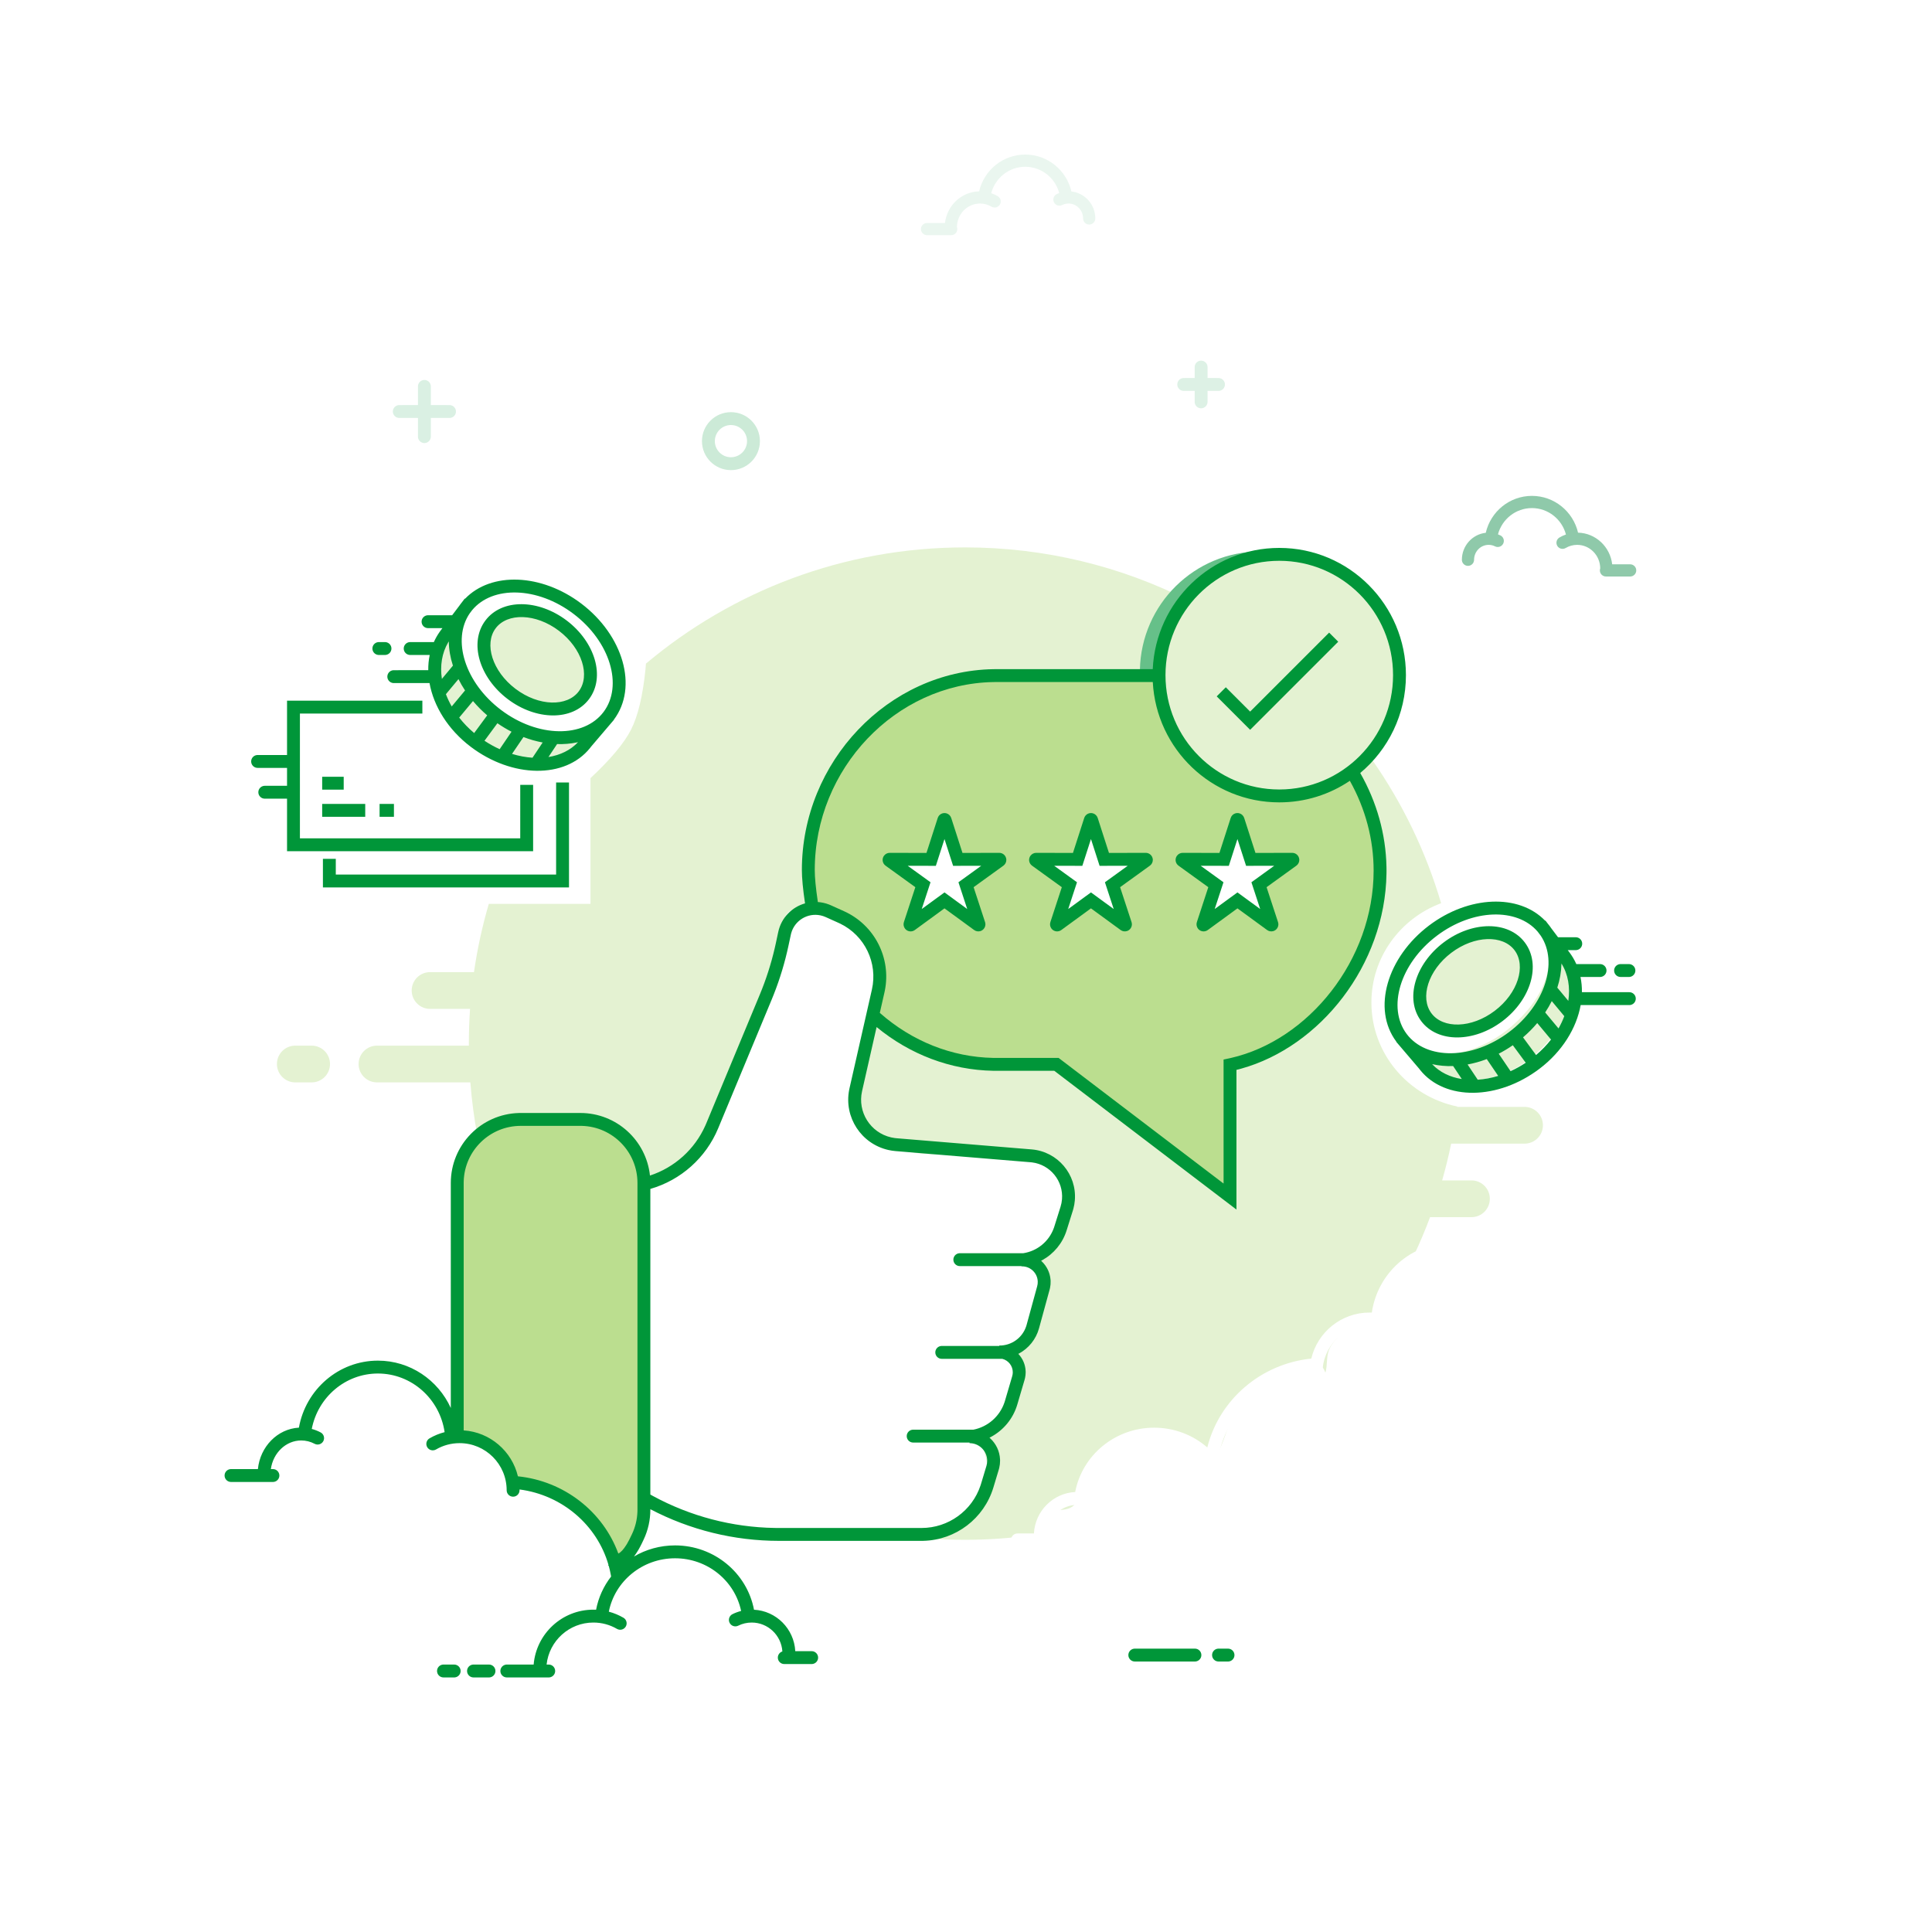 <svg width="300" height="300" viewBox="0 0 300 300" fill="none" xmlns="http://www.w3.org/2000/svg">
<path d="M300 0H0V300H300V0Z" fill="white"/>
<path fill-rule="evenodd" clip-rule="evenodd" d="M149.854 85C162.349 85 174.149 87.974 184.586 93.254C182.477 96.316 181.244 100.026 181.244 104.024C181.244 114.531 189.761 123.049 200.268 123.049C205.22 123.049 209.731 121.157 213.115 118.056C217.783 124.754 221.414 132.229 223.775 140.248C217.446 142.615 212.951 148.627 212.951 155.671C212.951 163.616 218.671 170.25 226.288 171.819L226.28 171.878L236.732 171.878C238.308 171.878 239.585 173.156 239.585 174.732C239.585 176.308 238.308 177.585 236.732 177.585L225.335 177.586C224.94 179.515 224.473 181.418 223.936 183.292L228.488 183.293C230.064 183.293 231.341 184.57 231.341 186.146C231.341 187.722 230.064 189 228.488 189L222.057 189.001C221.315 190.989 220.493 192.938 219.595 194.843C218.875 196.371 216.847 197.412 216.032 198.882C215.159 200.456 215.494 202.456 214.517 203.961C214.068 204.652 212.864 204.03 212.105 204.278C210.575 204.777 209.235 205.793 208.205 207.087C207.663 207.769 206.721 208.61 206.322 209.73C205.951 210.773 206.115 212.084 205.832 213.072C205.755 213.341 205.656 212.229 204.879 212.019C203.808 211.729 201.962 212.267 201.753 212.489C200.945 213.342 199.604 213.149 198.668 213.654C196.378 214.889 194.302 216.315 192.299 218.441C191.582 219.202 191.072 220.548 190.578 221.948L190.332 222.651C189.756 224.289 189.161 225.882 188.245 226.589C187.371 227.263 187.075 225.701 186.149 225.416C183.279 224.533 179.592 222.05 176.534 223.457C174.619 224.337 171.095 225.604 169.12 228.035C167.875 229.568 168.206 232.113 166.917 233.584C165.755 234.91 163.9 234.128 162.69 234.999C161.662 235.739 161.285 238.222 160.214 238.376C156.896 238.856 153.445 239.098 149.854 239.098C147.935 239.098 146.034 239.027 144.151 238.89C141.558 238.7 143.782 237.99 146.237 237.234L146.924 237.023C148.239 236.616 149.498 236.21 150 235.876C152.345 234.316 152.813 230.822 153.423 229.16C153.651 228.536 153.221 226.483 152.131 223C154.651 221.278 156.055 219.866 156.342 218.764C156.705 217.37 157.2 215.435 157.825 212.96C157.979 212.35 157.324 211.274 155.862 209.73C158.053 208.372 159.255 207.27 159.467 206.422C159.505 206.269 159.545 206.109 159.587 205.942L159.718 205.419C159.763 205.237 159.81 205.048 159.859 204.851L160.012 204.239C160.381 202.759 160.839 200.918 161.387 198.716C161.487 198.312 160.909 197.401 159.651 195.984L159.467 195.778L162.69 193.471C165.499 188.124 166.501 184.748 165.694 183.343C164.125 180.611 157.862 179.452 153.423 179.159C148.984 178.865 146.916 179.452 143.324 179.159C141.518 179.011 139.8 178.535 138.169 177.728C134.597 176.245 132.811 174.219 132.811 171.65C132.811 169.081 133.736 163.492 135.585 154.881C136.789 148.529 134.448 144.236 128.565 142C121.845 139.447 121.472 142.51 121.676 144.793L121.696 144.995C121.762 145.628 121.861 146.182 121.861 146.512C121.861 147.292 120.841 150.246 119.762 153.226L119.502 153.941C119.068 155.129 118.637 156.294 118.271 157.299L118.059 157.881C117.72 158.816 117.457 159.563 117.332 159.984C116.922 161.361 114.709 166.779 110.693 176.241C108.783 178.426 107.245 180.005 106.078 180.975C104.912 181.946 103.112 182.924 100.677 183.909C100.526 183.455 99.526 181.125 97.677 176.921C96.121 173.383 90.459 173.434 84.174 173.662L83.46 173.689C83.341 173.693 83.221 173.698 83.102 173.702L82.341 173.73C80.944 173.781 79.532 173.824 78.144 173.824C77.488 173.824 74.276 177.123 74.153 176.476C73.632 173.725 73.257 170.921 73.037 168.074L58.537 168.073C56.961 168.073 55.683 166.796 55.683 165.22C55.683 163.643 56.961 162.366 58.537 162.366L72.805 162.366C72.805 162.26 72.805 162.155 72.805 162.049C72.805 160.237 72.867 158.439 72.99 156.658L66.781 156.659C65.204 156.659 63.927 155.381 63.927 153.805C63.927 152.229 65.204 150.951 66.781 150.951L73.598 150.951C74.12 147.331 74.894 143.792 75.902 140.353L91.691 140.354V120.826C94.831 117.898 96.934 115.381 98 113.273C99.066 111.166 99.809 108.057 100.23 103.946L100.3 103.047C113.696 91.784 130.983 85 149.854 85ZM48.39 162.366C49.966 162.366 51.244 163.643 51.244 165.22C51.244 166.796 49.966 168.073 48.39 168.073H45.854C44.278 168.073 43 166.796 43 165.22C43 163.643 44.278 162.366 45.854 162.366H48.39ZM146.531 127.231C146.478 127.214 146.422 127.243 146.405 127.296L144.38 133.582L137.775 133.565C137.743 133.565 137.713 133.58 137.694 133.607C137.662 133.651 137.672 133.714 137.717 133.746L143.07 137.615L141.013 143.891C141.003 143.921 141.008 143.955 141.027 143.981C141.06 144.025 141.122 144.035 141.167 144.003L146.5 140.107L151.833 144.003C151.859 144.022 151.893 144.027 151.923 144.017C151.976 144 152.004 143.943 151.987 143.891L149.93 137.615L155.283 133.746C155.309 133.727 155.325 133.697 155.325 133.665C155.325 133.61 155.28 133.565 155.225 133.565L148.62 133.582L146.595 127.296C146.585 127.265 146.561 127.241 146.531 127.231ZM169.531 127.231C169.478 127.214 169.422 127.243 169.405 127.296L167.38 133.582L160.775 133.565C160.743 133.565 160.713 133.58 160.694 133.607C160.662 133.651 160.672 133.714 160.717 133.746L166.07 137.615L164.013 143.891C164.003 143.921 164.008 143.955 164.027 143.981C164.06 144.025 164.122 144.035 164.167 144.003L169.5 140.107L174.833 144.003C174.859 144.022 174.893 144.027 174.923 144.017C174.976 144 175.004 143.943 174.987 143.891L172.93 137.615L178.283 133.746C178.309 133.727 178.325 133.697 178.325 133.665C178.325 133.61 178.28 133.565 178.225 133.565L171.62 133.582L169.595 127.296C169.585 127.265 169.561 127.241 169.531 127.231ZM192.531 127.231C192.478 127.214 192.422 127.243 192.405 127.296L190.38 133.582L183.775 133.565C183.743 133.565 183.713 133.58 183.694 133.607C183.662 133.651 183.672 133.714 183.717 133.746L189.07 137.615L187.013 143.891C187.003 143.921 187.008 143.955 187.027 143.981C187.06 144.025 187.122 144.035 187.167 144.003L192.5 140.107L197.833 144.003C197.859 144.022 197.893 144.027 197.923 144.017C197.976 144 198.004 143.943 197.987 143.891L195.93 137.615L201.283 133.746C201.309 133.727 201.325 133.697 201.325 133.665C201.325 133.61 201.28 133.565 201.225 133.565L194.62 133.582L192.595 127.296C192.585 127.265 192.561 127.241 192.531 127.231Z" fill="#E4F2D2"/>
<path d="M198.644 123.592C208.955 123.592 217.313 115.195 217.313 104.836C217.313 94.477 208.955 86.08 198.644 86.08C188.333 86.08 179.975 94.477 179.975 104.836C179.975 115.195 188.333 123.592 198.644 123.592Z" fill="#E4F2D2"/>
<path fill-rule="evenodd" clip-rule="evenodd" d="M70.5 214.5C70.5 207.762 71 197.476 71 184C71 178.747 74.25 174 79.891 174H89.463C95.104 174 99.677 179.179 99.677 184.432V233.054V233.328C99.677 234.773 99.331 236.142 98.712 237.369C98.442 237.906 97.882 241.842 97.138 242.5C96.454 243.106 92.851 239.97 92 236C89.514 233.769 84.915 231.866 80 229.5C78.86 226.417 79.552 226.184 76.728 225.151C74.969 224.508 73.671 223 71.5 223C71.142 223 70.5 217.249 70.5 214.5Z" fill="#BBDE8F"/>
<path fill-rule="evenodd" clip-rule="evenodd" d="M180 104.907C180 104.946 180 104.986 180 105.025C180 115.532 188.518 124.05 199.024 124.05C203.228 124.05 207.113 122.686 210.262 120.378C212.817 124.798 214.296 129.87 214.296 135.182C214.296 150.597 202.789 162.646 191.343 165.259L190.996 165.336V185.803L164.046 165.277H154.731C147.43 165.277 140.754 162.391 135.632 157.74C136.734 152.818 136.51 149.112 134.96 146.623C133.41 144.134 130.621 142.473 126.593 141.64C125.83 138.986 125.515 137.938 125.515 135.092C125.515 118.994 138.336 105.185 154.248 104.91L154.731 104.906L180 104.907ZM146.531 127.232C146.478 127.215 146.422 127.244 146.405 127.296L144.423 133.446L138.154 133.43C138.122 133.43 138.092 133.446 138.073 133.472C138.052 133.501 138.049 133.537 138.061 133.568L137.775 133.566C137.743 133.566 137.713 133.581 137.694 133.607C137.662 133.652 137.672 133.715 137.717 133.747L143.07 137.615L141.013 143.891C141.003 143.922 141.008 143.956 141.027 143.982C141.06 144.026 141.122 144.036 141.167 144.003L146.5 140.108L151.833 144.003C151.859 144.022 151.893 144.028 151.923 144.018C151.976 144 152.005 143.944 151.987 143.891L151.901 143.627C151.916 143.629 151.931 143.628 151.946 143.623C151.985 143.61 152.011 143.575 152.014 143.536L152.01 143.497L150.053 137.526L155.283 133.747C155.301 133.734 155.314 133.717 155.32 133.697L155.325 133.666C155.325 133.61 155.28 133.566 155.225 133.566L155.254 133.573C155.26 133.559 155.263 133.545 155.263 133.53C155.263 133.489 155.238 133.453 155.202 133.438L155.163 133.43L148.727 133.447L146.754 127.321C146.744 127.29 146.72 127.266 146.689 127.256C146.652 127.244 146.613 127.255 146.587 127.281C146.577 127.258 146.556 127.24 146.531 127.232ZM169.531 127.232C169.495 127.22 169.457 127.23 169.431 127.254C169.399 127.243 169.358 127.257 169.332 127.286L169.313 127.321L167.34 133.447L160.904 133.43C160.872 133.43 160.841 133.446 160.823 133.472C160.802 133.5 160.799 133.536 160.81 133.567L160.775 133.566C160.743 133.566 160.713 133.581 160.694 133.607C160.662 133.652 160.672 133.715 160.717 133.747L166 137.565L164.057 143.497C164.047 143.527 164.052 143.561 164.071 143.587C164.08 143.599 164.091 143.608 164.103 143.615L164.013 143.891C164.003 143.922 164.008 143.956 164.027 143.982C164.06 144.026 164.122 144.036 164.167 144.003L169.5 140.108L174.833 144.003C174.859 144.022 174.893 144.028 174.923 144.018C174.976 144 175.005 143.944 174.987 143.891L172.93 137.615L178.283 133.747C178.31 133.728 178.325 133.698 178.325 133.666C178.325 133.61 178.28 133.566 178.225 133.566L178.005 133.567C178.01 133.556 178.013 133.543 178.013 133.53C178.012 133.489 177.987 133.453 177.951 133.438L177.912 133.43L171.576 133.446L169.595 127.296C169.589 127.276 169.576 127.258 169.559 127.246L169.531 127.232ZM192.531 127.232C192.478 127.215 192.422 127.244 192.405 127.296L192.324 127.544L192.253 127.321C192.243 127.29 192.219 127.266 192.188 127.256C192.149 127.243 192.107 127.257 192.082 127.286L192.062 127.321L190.089 133.447L183.653 133.43C183.621 133.43 183.591 133.446 183.572 133.472C183.548 133.505 183.547 133.549 183.568 133.582L183.594 133.611L183.675 133.671C183.677 133.7 183.691 133.728 183.717 133.747L188.797 137.419L186.806 143.497C186.796 143.527 186.802 143.561 186.821 143.587C186.845 143.62 186.886 143.634 186.924 143.625L186.96 143.609L187.15 143.469L187.013 143.891C187.006 143.912 187.006 143.934 187.013 143.953L187.027 143.982C187.06 144.026 187.122 144.036 187.167 144.003L192.5 140.108L197.833 144.003C197.859 144.022 197.893 144.028 197.923 144.018C197.976 144 198.005 143.944 197.987 143.891L195.93 137.615L201.283 133.747C201.31 133.728 201.325 133.698 201.325 133.666C201.325 133.61 201.28 133.566 201.225 133.566L200.755 133.567C200.759 133.556 200.762 133.543 200.762 133.53C200.762 133.489 200.737 133.453 200.701 133.438L200.662 133.43L194.576 133.445L192.595 127.296C192.589 127.276 192.576 127.258 192.559 127.246L192.531 127.232Z" fill="#BBDE8F"/>
<path d="M145.611 127.013C145.798 126.435 146.418 126.117 146.996 126.303C147.333 126.412 147.597 126.676 147.706 127.013L149.454 132.443L155.16 132.429C155.727 132.428 156.195 132.856 156.256 133.407L156.263 133.526C156.264 133.88 156.094 134.213 155.807 134.421L151.182 137.762L152.96 143.184C153.136 143.723 152.874 144.3 152.369 144.529L152.257 144.572C151.921 144.682 151.552 144.624 151.266 144.415L146.658 141.05L142.051 144.415C141.596 144.748 140.97 144.679 140.596 144.275L140.514 144.176C140.305 143.89 140.247 143.521 140.357 143.184L142.134 137.762L137.51 134.421C137.053 134.09 136.924 133.474 137.193 132.993L137.262 132.885C137.47 132.598 137.803 132.428 138.157 132.429L143.862 132.443L145.611 127.013ZM191.103 127.013C191.289 126.435 191.909 126.117 192.487 126.303C192.824 126.412 193.089 126.676 193.197 127.013L194.946 132.443L200.652 132.429C201.219 132.428 201.687 132.856 201.748 133.407L201.755 133.526C201.756 133.88 201.586 134.213 201.299 134.421L196.674 137.762L198.451 143.184C198.628 143.723 198.366 144.3 197.861 144.529L197.749 144.572C197.412 144.682 197.043 144.624 196.757 144.415L192.15 141.05L187.543 144.415C187.087 144.748 186.461 144.679 186.087 144.275L186.006 144.176C185.797 143.89 185.739 143.521 185.849 143.184L187.625 137.762L183.001 134.421C182.544 134.09 182.416 133.474 182.685 132.993L182.754 132.885C182.962 132.598 183.294 132.428 183.648 132.429L189.353 132.443L191.103 127.013ZM168.357 127.013C168.544 126.435 169.163 126.117 169.742 126.303C170.079 126.412 170.343 126.676 170.451 127.013L172.2 132.443L177.906 132.429C178.473 132.428 178.941 132.856 179.002 133.407L179.009 133.526C179.01 133.88 178.84 134.213 178.553 134.421L173.928 137.762L175.706 143.184C175.882 143.723 175.62 144.3 175.115 144.529L175.003 144.572C174.666 144.682 174.297 144.624 174.012 144.415L169.404 141.05L164.797 144.415C164.342 144.748 163.716 144.679 163.342 144.275L163.26 144.176C163.051 143.89 162.993 143.521 163.103 143.184L164.879 137.762L160.256 134.421C159.798 134.09 159.67 133.474 159.939 132.993L160.008 132.885C160.216 132.598 160.549 132.428 160.903 132.429L166.608 132.443L168.357 127.013ZM146.658 130.286L145.318 134.447L140.946 134.436L144.49 136.997L143.127 141.152L146.659 138.573L150.189 141.152L148.827 136.997L152.37 134.436L147.999 134.447L146.658 130.286ZM192.15 130.285L190.81 134.447L186.437 134.436L189.981 136.997L188.619 141.152L192.15 138.573L195.68 141.151L194.319 136.997L197.862 134.436L193.491 134.447L192.15 130.285ZM169.404 130.286L168.064 134.447L163.692 134.436L167.235 136.997L165.873 141.152L169.404 138.573L172.935 141.152L171.573 136.997L175.116 134.436L170.745 134.447L169.404 130.286Z" fill="#009639"/>
<path fill-rule="evenodd" clip-rule="evenodd" d="M195.669 85.635C196.169 85.635 196.666 85.655 197.156 85.693C187.669 86.445 180.176 94.323 179.98 104L177.004 104C177.211 93.822 185.488 85.635 195.669 85.635Z" fill="#66C089"/>
<path opacity="0.289" d="M65.9 59C66.413 59 66.835 59.386 66.893 59.883L66.9 60V62.899L69.8 62.9C70.352 62.9 70.8 63.348 70.8 63.9C70.8 64.413 70.414 64.835 69.917 64.893L69.8 64.9L66.9 64.899V67.8C66.9 68.352 66.452 68.8 65.9 68.8C65.387 68.8 64.965 68.414 64.907 67.917L64.9 67.8V64.899L62 64.9C61.448 64.9 61 64.452 61 63.9C61 63.387 61.386 62.965 61.883 62.907L62 62.9L64.9 62.899V60C64.9 59.448 65.348 59 65.9 59Z" fill="#7FCB9C"/>
<path opacity="0.665" d="M186.508 56C187.02 56 187.443 56.386 187.501 56.883L187.508 57V58.699L189.208 58.7C189.76 58.7 190.208 59.148 190.208 59.7C190.208 60.213 189.822 60.636 189.324 60.693L189.208 60.7L187.508 60.699V62.4C187.508 62.952 187.06 63.4 186.508 63.4C185.995 63.4 185.572 63.014 185.514 62.517L185.508 62.4V60.699L183.808 60.7C183.255 60.7 182.808 60.252 182.808 59.7C182.808 59.187 183.194 58.764 183.691 58.707L183.808 58.7L185.508 58.699V57C185.508 56.448 185.955 56 186.508 56Z" fill="#CCEAD8"/>
<path fill-rule="evenodd" clip-rule="evenodd" d="M240.364 146C245.343 151.968 244.821 157.759 238.8 163.371C235.502 166.445 231.971 167.402 229.715 167.687C225.672 168.197 222.434 166.936 220 163.905C226.198 164.357 231.365 162.609 235.502 158.662C239.639 154.714 241.259 150.493 240.364 146Z" fill="#E4F2D2"/>
<path fill-rule="evenodd" clip-rule="evenodd" d="M232.705 157.758C236.711 154.723 238.178 149.889 235.983 146.96C233.788 144.031 228.761 144.117 224.755 147.152C220.749 150.186 219.281 155.021 221.476 157.949C223.672 160.878 228.699 160.792 232.705 157.758Z" fill="#E4F2D2"/>
<path d="M221.908 143.707C228.066 139.059 235.869 138.745 239.935 142.974L239.975 142.944L240.337 143.421C240.437 143.541 240.536 143.664 240.631 143.791C240.72 143.909 240.805 144.029 240.888 144.151L241.931 145.535L244.684 145.535C245.237 145.535 245.684 145.983 245.684 146.535C245.684 147.048 245.298 147.471 244.801 147.528L244.684 147.535L243.44 147.535L243.696 147.874C244.128 148.451 244.486 149.063 244.772 149.703L248.457 149.703C249.009 149.703 249.457 150.151 249.457 150.703C249.457 151.216 249.071 151.639 248.574 151.697L248.457 151.703L245.416 151.703C245.577 152.471 245.651 153.263 245.64 154.067L253.003 154.068C253.555 154.068 254.003 154.515 254.003 155.068C254.003 155.581 253.617 156.003 253.119 156.061L253.003 156.068L245.445 156.068C244.801 159.65 242.584 163.28 239.051 165.957C232.614 170.835 224.38 170.963 220.523 166.152L220.345 165.922L216.804 161.767L216.824 161.749C213.019 156.682 215.382 148.634 221.908 143.707ZM230.865 164.451C229.873 164.83 228.873 165.111 227.884 165.293L229.461 167.658C230.494 167.591 231.563 167.394 232.638 167.063L230.865 164.451ZM222.381 165.239L222.396 165.256C223.562 166.496 225.163 167.263 226.986 167.552L225.645 165.539C224.514 165.576 223.416 165.476 222.381 165.239ZM234.91 162.303C234.196 162.799 233.463 163.238 232.719 163.621L234.558 166.332C235.355 165.969 236.144 165.532 236.915 165.022L234.91 162.303ZM238.703 158.858C238.046 159.639 237.308 160.385 236.495 161.08L238.517 163.825C239.402 163.081 240.177 162.271 240.84 161.421L238.703 158.858ZM238.771 144.668C235.585 140.935 228.689 141.095 223.113 145.304C217.38 149.632 215.369 156.488 218.427 160.553C221.484 164.617 228.613 164.571 234.346 160.243C239.937 156.022 241.988 149.399 239.252 145.303L238.771 144.668ZM224.151 146.355C228.554 143.02 234.207 142.923 236.783 146.361C239.357 149.794 237.709 155.222 233.309 158.555C228.906 161.89 223.253 161.987 220.676 158.549C218.103 155.116 219.751 149.688 224.151 146.355ZM240.957 155.451C240.659 156.048 240.318 156.636 239.936 157.212L242.002 159.691C242.359 159.066 242.66 158.428 242.902 157.787L240.957 155.451ZM235.183 147.56C233.369 145.14 228.968 145.215 225.358 147.949C221.747 150.685 220.459 154.926 222.277 157.35C224.091 159.77 228.492 159.695 232.101 156.961C235.713 154.225 237 149.984 235.183 147.56ZM242.459 149.605L242.457 149.725C242.431 150.918 242.214 152.144 241.818 153.361L243.527 155.413C243.84 153.315 243.503 151.282 242.459 149.605ZM252.94 149.703C253.492 149.703 253.94 150.151 253.94 150.703C253.94 151.216 253.554 151.639 253.057 151.697L252.94 151.703H251.639C251.087 151.703 250.639 151.256 250.639 150.703C250.639 150.191 251.025 149.768 251.522 149.71L251.639 149.703H252.94Z" fill="#009639"/>
<path d="M225.353 193C219.127 193 213.915 197.663 213.016 203.817L212.67 203.811C208.274 203.811 204.59 206.861 203.615 210.961C195.785 211.765 189.324 217.335 187.469 224.758C185.264 222.844 182.368 221.689 179.215 221.689C173.147 221.689 168.04 225.963 166.954 231.678C163.5 231.858 160.733 234.641 160.546 238.113L158 238.113C157.448 238.113 157 238.561 157 239.113C157 239.626 157.386 240.049 157.883 240.106L158 240.113H162.255C162.808 240.113 163.255 239.665 163.255 239.113C163.255 238.663 162.958 238.283 162.549 238.157C162.715 235.649 164.785 233.668 167.31 233.668C168.048 233.668 168.761 233.837 169.408 234.157C169.903 234.402 170.503 234.199 170.748 233.704C170.993 233.209 170.79 232.61 170.295 232.365C169.867 232.153 169.418 231.988 168.956 231.871C169.936 227.185 174.176 223.689 179.215 223.689C184.288 223.689 188.559 227.235 189.498 231.981C188.703 232.192 187.941 232.509 187.228 232.923C186.751 233.201 186.589 233.813 186.866 234.29C187.144 234.768 187.756 234.93 188.233 234.652C189.337 234.011 190.591 233.668 191.896 233.668C195.665 233.668 198.768 236.524 199.162 240.192L198.829 240.192C198.277 240.192 197.829 240.64 197.829 241.192C197.829 241.705 198.216 242.128 198.713 242.185L198.829 242.192H205.338C205.89 242.192 206.338 241.744 206.338 241.192C206.338 240.679 205.952 240.257 205.454 240.199L205.338 240.192L201.171 240.192C200.77 235.418 196.771 231.668 191.896 231.668C191.756 231.668 191.616 231.672 191.476 231.678C191.112 229.763 190.297 228.01 189.145 226.525L189.134 226.589C190.272 219.47 196.111 213.947 203.365 213.004L203.362 213.126C203.362 213.679 203.81 214.126 204.362 214.126C204.915 214.126 205.362 213.679 205.362 213.126C205.362 209.086 208.634 205.811 212.67 205.811C213.976 205.811 215.23 206.153 216.333 206.794C216.811 207.072 217.423 206.91 217.701 206.432C217.978 205.955 217.816 205.343 217.338 205.065C216.604 204.638 215.817 204.315 214.996 204.104C215.754 198.919 220.135 195 225.353 195C230.407 195 234.669 198.675 235.626 203.607C235.148 203.732 234.686 203.913 234.246 204.146C233.759 204.405 233.573 205.01 233.831 205.498C234.09 205.986 234.695 206.172 235.183 205.913C235.825 205.573 236.528 205.395 237.256 205.395C239.632 205.395 241.627 207.311 241.976 209.839L241.656 209.839C241.104 209.839 240.656 210.287 240.656 210.839C240.656 211.352 241.042 211.775 241.539 211.833L241.656 211.839H248.164C248.716 211.839 249.164 211.392 249.164 210.839C249.164 210.327 248.778 209.904 248.281 209.846L248.164 209.839L243.99 209.839C243.635 206.355 240.96 203.595 237.623 203.405C236.557 197.462 231.445 193 225.353 193ZM208.104 240.192C207.552 240.192 207.104 240.64 207.104 241.192C207.104 241.705 207.49 242.128 207.988 242.185L208.104 242.192H210.511C211.063 242.192 211.511 241.744 211.511 241.192C211.511 240.679 211.125 240.257 210.628 240.199L210.511 240.192H208.104ZM213.51 240.192C212.957 240.192 212.51 240.64 212.51 241.192C212.51 241.705 212.896 242.128 213.393 242.185L213.51 242.192H215.173C215.725 242.192 216.173 241.744 216.173 241.192C216.173 240.679 215.787 240.257 215.289 240.199L215.173 240.192H213.51Z" fill="white"/>
<path fill-rule="evenodd" clip-rule="evenodd" d="M70.691 97.203C65.712 103.171 66.234 108.962 72.255 114.574C75.553 117.648 79.083 118.606 81.34 118.89C85.383 119.4 88.621 118.139 91.055 115.108C84.857 115.56 79.69 113.812 75.553 109.865C71.416 105.917 69.795 101.697 70.691 97.203Z" fill="#E4F2D2"/>
<path fill-rule="evenodd" clip-rule="evenodd" d="M79.443 107.758C75.437 104.723 73.969 99.889 76.164 96.96C78.36 94.031 83.387 94.117 87.393 97.152C91.399 100.186 92.866 105.021 90.671 107.949C88.476 110.878 83.448 110.792 79.443 107.758Z" fill="#E4F2D2"/>
<path d="M88.354 121.5V137.8H50.142V133.363H52.142L52.142 135.799H86.353L86.354 121.5H88.354ZM65.585 108.8V110.8H46.571L46.571 118.221C46.571 118.226 46.571 118.232 46.571 118.238L46.57 118.254L46.571 123.002C46.571 123.008 46.571 123.013 46.571 123.019L46.57 123.035L46.571 130.175H80.782L80.783 121.87H82.783V132.175H44.571L44.571 124.018L41.114 124.019C40.562 124.019 40.114 123.571 40.114 123.019C40.114 122.506 40.5 122.084 40.998 122.026L41.114 122.019L44.571 122.018V119.237L40 119.238C39.448 119.238 39 118.79 39 118.238C39 117.725 39.386 117.302 39.883 117.245L40 117.238L44.571 117.237L44.571 108.8H65.585ZM56.713 124.832V126.832H50.028V124.832H56.713ZM61.17 124.832V126.832H58.941V124.832H61.17ZM53.37 120.613V122.613H50.028V120.613H53.37ZM90.24 93.707C96.768 98.636 99.13 106.686 95.321 111.753L95.337 111.767L91.796 115.922L91.618 116.152C87.761 120.963 79.527 120.835 73.09 115.957C69.557 113.28 67.34 109.65 66.696 106.068L61.145 106.068L61.029 106.061C60.531 106.003 60.145 105.581 60.145 105.068C60.145 104.555 60.531 104.132 61.029 104.074L61.145 104.068L66.501 104.067C66.49 103.263 66.564 102.471 66.725 101.703L63.691 101.703L63.574 101.697C63.077 101.639 62.691 101.216 62.691 100.703C62.691 100.191 63.077 99.768 63.574 99.71L63.691 99.703L67.369 99.703C67.616 99.151 67.916 98.62 68.271 98.114L68.445 97.874L68.7 97.535L66.464 97.535L66.347 97.528C65.85 97.471 65.464 97.048 65.464 96.535C65.464 96.022 65.85 95.6 66.347 95.542L66.464 95.535L70.209 95.535L71.322 94.062C71.385 93.971 71.45 93.88 71.517 93.791C71.588 93.697 71.66 93.605 71.733 93.515L72.166 92.944L72.21 92.977C76.275 88.745 84.081 89.058 90.24 93.707ZM81.283 114.451L79.508 117.065C80.584 117.395 81.654 117.592 82.687 117.658L84.264 115.293C83.275 115.111 82.275 114.83 81.283 114.451ZM89.759 115.241L89.551 115.287C88.579 115.49 87.556 115.573 86.503 115.539L85.163 117.551C86.99 117.26 88.593 116.488 89.759 115.241ZM77.237 112.303L75.231 115.025C76.002 115.535 76.791 115.971 77.588 116.334L79.429 113.621C78.685 113.238 77.951 112.799 77.237 112.303ZM73.445 108.858L71.305 111.426C71.968 112.276 72.743 113.084 73.628 113.828L75.653 111.08C74.84 110.385 74.102 109.639 73.445 108.858ZM73.311 94.746L72.944 95.232C70.137 99.323 72.179 105.998 77.802 110.243C83.535 114.571 90.664 114.617 93.721 110.553C96.779 106.488 94.768 99.632 89.034 95.304C83.421 91.066 76.467 90.933 73.311 94.746ZM87.997 96.355C92.397 99.688 94.045 105.116 91.472 108.549C88.895 111.987 83.242 111.89 78.839 108.555C74.439 105.222 72.791 99.794 75.365 96.361C77.941 92.923 83.594 93.02 87.997 96.355ZM71.191 105.452L69.241 107.792C69.484 108.434 69.785 109.071 70.143 109.697L72.212 107.212C71.83 106.637 71.49 106.048 71.191 105.452ZM76.965 97.56C75.148 99.984 76.435 104.225 80.047 106.961C83.656 109.695 88.057 109.77 89.871 107.35C91.689 104.926 90.401 100.685 86.79 97.949C83.18 95.215 78.779 95.14 76.965 97.56ZM69.689 99.594L69.603 99.734C68.62 101.388 68.308 103.373 68.615 105.42L70.33 103.361C69.92 102.099 69.701 100.828 69.689 99.594ZM59.782 99.703L59.898 99.71C60.396 99.768 60.782 100.191 60.782 100.703C60.782 101.216 60.396 101.639 59.898 101.697L59.782 101.703H58.827L58.711 101.697C58.213 101.639 57.827 101.216 57.827 100.703C57.827 100.191 58.213 99.768 58.711 99.71L58.827 99.703H59.782Z" fill="#009639"/>
<path opacity="0.546" d="M237.877 77C234.404 77 231.47 79.435 230.709 82.734C228.621 82.961 227 84.752 227 86.921C227 87.444 227.424 87.868 227.947 87.868C228.47 87.868 228.894 87.444 228.894 86.921C228.894 85.638 229.911 84.605 231.157 84.605C231.506 84.605 231.841 84.685 232.147 84.838C232.615 85.071 233.184 84.881 233.417 84.413C233.651 83.945 233.461 83.376 232.992 83.142C232.866 83.079 232.736 83.022 232.604 82.973C233.234 80.613 235.368 78.895 237.877 78.895C240.393 78.895 242.536 80.624 243.159 82.999C242.808 83.118 242.469 83.275 242.148 83.465C241.698 83.732 241.549 84.313 241.816 84.763C242.083 85.213 242.664 85.362 243.114 85.095C243.653 84.775 244.264 84.605 244.901 84.605C246.866 84.605 248.468 86.232 248.482 88.254C248.446 88.354 248.427 88.461 248.427 88.572C248.427 89.096 248.851 89.52 249.374 89.52H253.13C253.653 89.52 254.077 89.096 254.077 88.572C254.077 88.049 253.653 87.625 253.13 87.625L250.339 87.626C250.026 84.907 247.787 82.781 245.04 82.712C244.271 79.421 241.34 77 237.877 77Z" fill="#339C63"/>
<path opacity="0.417" d="M159.2 24C162.673 24 165.607 26.435 166.368 29.734C168.456 29.961 170.077 31.752 170.077 33.921C170.077 34.444 169.653 34.868 169.13 34.868C168.607 34.868 168.183 34.444 168.183 33.921C168.183 32.638 167.166 31.605 165.92 31.605C165.571 31.605 165.236 31.685 164.93 31.837C164.462 32.071 163.893 31.881 163.66 31.413C163.426 30.945 163.616 30.376 164.084 30.142C164.211 30.079 164.341 30.022 164.473 29.973C163.843 27.613 161.708 25.895 159.2 25.895C156.684 25.895 154.541 27.623 153.918 29.999C154.269 30.118 154.608 30.275 154.929 30.465C155.379 30.732 155.528 31.313 155.261 31.763C154.994 32.213 154.413 32.362 153.963 32.095C153.424 31.775 152.813 31.605 152.176 31.605C150.211 31.605 148.609 33.232 148.595 35.254C148.631 35.354 148.65 35.461 148.65 35.572C148.65 36.096 148.226 36.52 147.703 36.52H143.947C143.424 36.52 143 36.096 143 35.572C143 35.049 143.424 34.625 143.947 34.625L146.738 34.626C147.051 31.907 149.29 29.781 152.037 29.712C152.806 26.421 155.737 24 159.2 24Z" fill="#CCEAD8"/>
<path opacity="0.497" d="M113.5 64C111.015 64 109 66.015 109 68.5C109 70.985 111.015 73 113.5 73C115.985 73 118 70.985 118 68.5C118 66.015 115.985 64 113.5 64ZM113.5 66C114.881 66 116 67.119 116 68.5C116 69.881 114.881 71 113.5 71C112.119 71 111 69.881 111 68.5C111 67.119 112.119 66 113.5 66Z" fill="#99D5B0"/>
<path d="M185.548 255.999C186.1 255.999 186.548 256.447 186.548 256.999C186.548 257.512 186.162 257.935 185.665 257.993L185.548 257.999H176.211C175.659 257.999 175.211 257.552 175.211 256.999C175.211 256.487 175.597 256.064 176.094 256.006L176.211 255.999H185.548ZM190.686 255.999C191.238 255.999 191.686 256.447 191.686 256.999C191.686 257.512 191.3 257.935 190.803 257.993L190.686 257.999H189.211C188.659 257.999 188.211 257.552 188.211 256.999C188.211 256.487 188.597 256.064 189.094 256.006L189.211 255.999H190.686ZM75.931 258.471C76.484 258.471 76.931 258.919 76.931 259.471C76.931 259.984 76.546 260.407 76.048 260.465L75.931 260.471H73.525C72.973 260.471 72.525 260.024 72.525 259.471C72.525 258.959 72.911 258.536 73.408 258.478L73.525 258.471H75.931ZM70.526 258.471C71.079 258.471 71.526 258.919 71.526 259.471C71.526 259.984 71.14 260.407 70.643 260.465L70.526 260.471H68.863C68.311 260.471 67.863 260.024 67.863 259.471C67.863 258.959 68.249 258.536 68.746 258.478L68.863 258.471H70.526ZM198.644 85.08C209.508 85.08 218.313 93.926 218.313 104.836C218.313 110.944 215.553 116.406 211.216 120.03C213.775 124.516 215.192 129.509 215.29 134.613L215.296 135.181L215.292 135.631C215.083 149.884 204.971 162.53 192.743 165.935L192.371 166.036L191.997 166.13L191.996 187.82L163.71 166.275L154.731 166.276L154.232 166.271C147.595 166.155 141.281 163.73 136.118 159.48L133.86 169.439C133.127 172.67 135.152 175.884 138.384 176.617C138.567 176.659 138.751 176.692 138.937 176.716L139.217 176.746L160.195 178.48C164.232 178.814 167.233 182.357 166.9 186.394C166.864 186.827 166.79 187.256 166.678 187.675L166.587 187.988L165.623 191.058C164.992 193.065 163.617 194.697 161.848 195.673L161.661 195.77L161.79 195.889C162.536 196.611 163.032 197.594 163.126 198.699L163.139 198.907C163.153 199.27 163.122 199.632 163.048 199.987L162.984 200.251L161.339 206.259C160.867 207.98 159.715 209.372 158.222 210.177L158.122 210.227L158.147 210.253C158.806 210.959 159.222 211.894 159.261 212.924L159.264 213.131C159.261 213.417 159.228 213.702 159.166 213.981L159.095 214.258L157.967 218.089C157.316 220.3 155.807 222.096 153.853 223.137L153.644 223.243L153.756 223.342C154.65 224.163 155.227 225.322 155.285 226.616L155.29 226.833C155.29 227.203 155.247 227.572 155.161 227.931L155.089 228.199L154.256 230.967C152.802 235.796 148.414 239.131 143.395 239.26L143.094 239.264H120.95C113.989 239.264 107.139 237.574 100.986 234.348L100.985 234.42C100.985 236.037 100.631 237.607 99.957 239.04L99.66 239.663C99.488 240.016 99.355 240.27 99.189 240.559L99.103 240.707C98.891 241.066 98.671 241.397 98.444 241.693C100.313 240.596 102.497 239.969 104.821 239.969C110.889 239.969 115.996 244.242 117.082 249.957C120.535 250.137 123.303 252.921 123.49 256.393L126.036 256.393C126.588 256.393 127.036 256.84 127.036 257.393C127.036 257.905 126.65 258.328 126.153 258.386L126.036 258.393H121.78C121.228 258.393 120.78 257.945 120.78 257.393C120.78 256.943 121.078 256.562 121.487 256.436C121.32 253.928 119.251 251.948 116.726 251.948C115.987 251.948 115.275 252.116 114.628 252.437C114.133 252.682 113.533 252.479 113.288 251.984C113.043 251.489 113.246 250.889 113.741 250.644C114.169 250.432 114.618 250.267 115.08 250.151C114.1 245.464 109.859 241.969 104.821 241.969C99.748 241.969 95.477 245.514 94.538 250.26C95.333 250.472 96.095 250.788 96.808 251.202C97.285 251.48 97.447 252.092 97.17 252.57C96.892 253.047 96.28 253.209 95.803 252.932C94.699 252.29 93.445 251.948 92.139 251.948C88.371 251.948 85.268 254.804 84.874 258.472L85.206 258.471C85.759 258.471 86.206 258.919 86.206 259.471C86.206 259.984 85.82 260.407 85.323 260.465L85.206 260.471H78.698C78.146 260.471 77.698 260.024 77.698 259.471C77.698 258.959 78.084 258.536 78.582 258.478L78.698 258.471L82.865 258.472C83.266 253.698 87.265 249.948 92.139 249.948C92.28 249.948 92.42 249.951 92.56 249.957C92.923 248.043 93.739 246.289 94.891 244.805L94.895 244.83L94.843 244.526C94.758 244.059 94.653 243.599 94.528 243.148L94.435 243.111L94.485 242.996C92.707 236.797 87.275 232.142 80.671 231.283L80.674 231.406C80.674 231.958 80.226 232.406 79.674 232.406C79.121 232.406 78.674 231.958 78.674 231.406C78.674 227.365 75.401 224.09 71.366 224.09C70.06 224.09 68.806 224.432 67.702 225.074C67.225 225.351 66.613 225.189 66.335 224.712C66.058 224.234 66.22 223.622 66.698 223.345C67.432 222.918 68.219 222.595 69.04 222.383C68.282 217.198 63.901 213.279 58.683 213.279C53.629 213.279 49.367 216.954 48.41 221.887C48.888 222.011 49.35 222.192 49.789 222.425C50.277 222.684 50.463 223.289 50.205 223.777C49.946 224.265 49.34 224.451 48.853 224.192C48.211 223.853 47.508 223.674 46.78 223.674C44.404 223.674 42.409 225.591 42.059 228.118L42.38 228.119C42.932 228.119 43.38 228.567 43.38 229.119C43.38 229.632 42.994 230.054 42.497 230.112L42.38 230.119H35.872C35.319 230.119 34.872 229.671 34.872 229.119C34.872 228.606 35.258 228.183 35.755 228.126L35.872 228.119L40.045 228.118C40.401 224.634 43.076 221.874 46.413 221.684C47.479 215.741 52.591 211.279 58.683 211.279C63.673 211.279 68.012 214.275 70.001 218.633L70 183.692C70 177.786 74.71 172.981 80.579 172.827L80.868 172.824H90.117C95.73 172.824 100.35 177.079 100.925 182.54C104.746 181.286 107.878 178.471 109.525 174.773L109.669 174.441L117.975 154.457C118.948 152.116 119.726 149.699 120.3 147.23L120.484 146.406L120.846 144.714C121.318 142.503 122.973 140.85 125.006 140.275C124.679 138.079 124.515 136.355 124.515 135.091C124.515 118.315 137.898 104.19 154.235 103.909L154.731 103.905L178.997 103.904C179.481 93.427 188.091 85.08 198.644 85.08ZM90.117 174.824H80.868C76.058 174.824 72.142 178.654 72.004 183.431L72 183.692L72.001 222.111C76.113 222.389 79.493 225.339 80.421 229.241C87.604 229.978 93.634 234.726 96.014 241.236C96.406 241.046 96.819 240.599 97.261 239.888L97.38 239.692C97.636 239.256 97.791 238.945 98.147 238.189C98.647 237.127 98.931 235.973 98.978 234.779L98.985 234.42V183.692C98.985 178.882 95.155 174.966 90.378 174.827L90.117 174.824ZM122.848 144.937L122.802 145.131L122.44 146.823C121.888 149.411 121.123 151.947 120.153 154.408L119.822 155.225L111.515 175.209C109.61 179.793 105.727 183.245 100.986 184.615L100.985 232.073L101.391 232.298C107.198 235.45 113.682 237.152 120.289 237.259L120.95 237.264H143.094C147.26 237.264 150.945 234.594 152.255 230.661L152.341 230.391L153.174 227.623C153.251 227.367 153.29 227.101 153.29 226.833C153.29 225.376 152.153 224.185 150.718 224.099L150.551 224.094L150.547 223.999L141.795 223.999C141.242 223.999 140.795 223.552 140.795 222.999C140.795 222.487 141.181 222.064 141.678 222.006L141.795 221.999L151.149 222C153.387 221.557 155.235 219.948 155.972 217.767L156.049 217.524L157.176 213.693C157.232 213.503 157.262 213.307 157.264 213.109C157.275 212.092 156.577 211.232 155.63 210.998L146.234 210.999C145.681 210.999 145.234 210.552 145.234 209.999C145.234 209.487 145.62 209.064 146.117 209.006L146.234 208.999L155.158 208.999L155.159 208.936C157.069 208.957 158.761 207.733 159.349 205.933L159.41 205.73L161.055 199.722C161.121 199.482 161.15 199.233 161.14 198.984C161.09 197.693 160.045 196.675 158.771 196.641L158.61 196.642L158.607 196.599L149.039 196.599C148.486 196.599 148.039 196.152 148.039 195.599C148.039 195.087 148.425 194.664 148.922 194.606L149.039 194.599L158.878 194.601C161.055 194.273 162.885 192.776 163.634 190.697L163.715 190.459L164.679 187.388C164.798 187.012 164.874 186.623 164.906 186.229C165.143 183.367 163.074 180.845 160.249 180.496L160.03 180.474L139.052 178.739C138.678 178.708 138.307 178.651 137.941 178.568C133.714 177.609 131.034 173.466 131.858 169.24L131.909 168.996L135.388 153.66C136.328 149.514 134.283 145.28 130.482 143.43L130.231 143.313L128.2 142.398C127.948 142.285 127.685 142.199 127.415 142.141C125.381 141.707 123.379 142.949 122.848 144.937ZM179.004 105.905L154.731 105.905L154.269 105.909C139.039 106.172 126.515 119.39 126.515 135.091C126.515 136.244 126.672 137.882 126.986 139.992L126.998 140.068C127.275 140.087 127.554 140.125 127.833 140.185C128.14 140.25 128.44 140.34 128.732 140.453L129.021 140.574L131.052 141.489C135.791 143.623 138.411 148.744 137.399 153.815L137.338 154.102L136.617 157.278L136.673 157.327C141.613 161.666 147.761 164.149 154.233 164.271L154.731 164.276H164.383L189.997 183.782L189.996 164.524L190.789 164.356L191.152 164.276C203.119 161.539 213.296 149.117 213.296 135.181C213.296 130.317 212.008 125.54 209.605 121.242C206.473 123.357 202.702 124.591 198.644 124.591C188.138 124.591 179.557 116.318 179.004 105.905ZM198.644 87.08C188.887 87.08 180.976 95.028 180.976 104.836C180.976 114.643 188.887 122.591 198.644 122.591C208.402 122.591 216.313 114.643 216.313 104.836C216.313 95.028 208.402 87.08 198.644 87.08ZM206.386 98.232L207.8 99.646L194.122 113.325L188.931 108.133L190.345 106.719L194.121 110.496L206.386 98.232Z" fill="#009639"/>
</svg>
